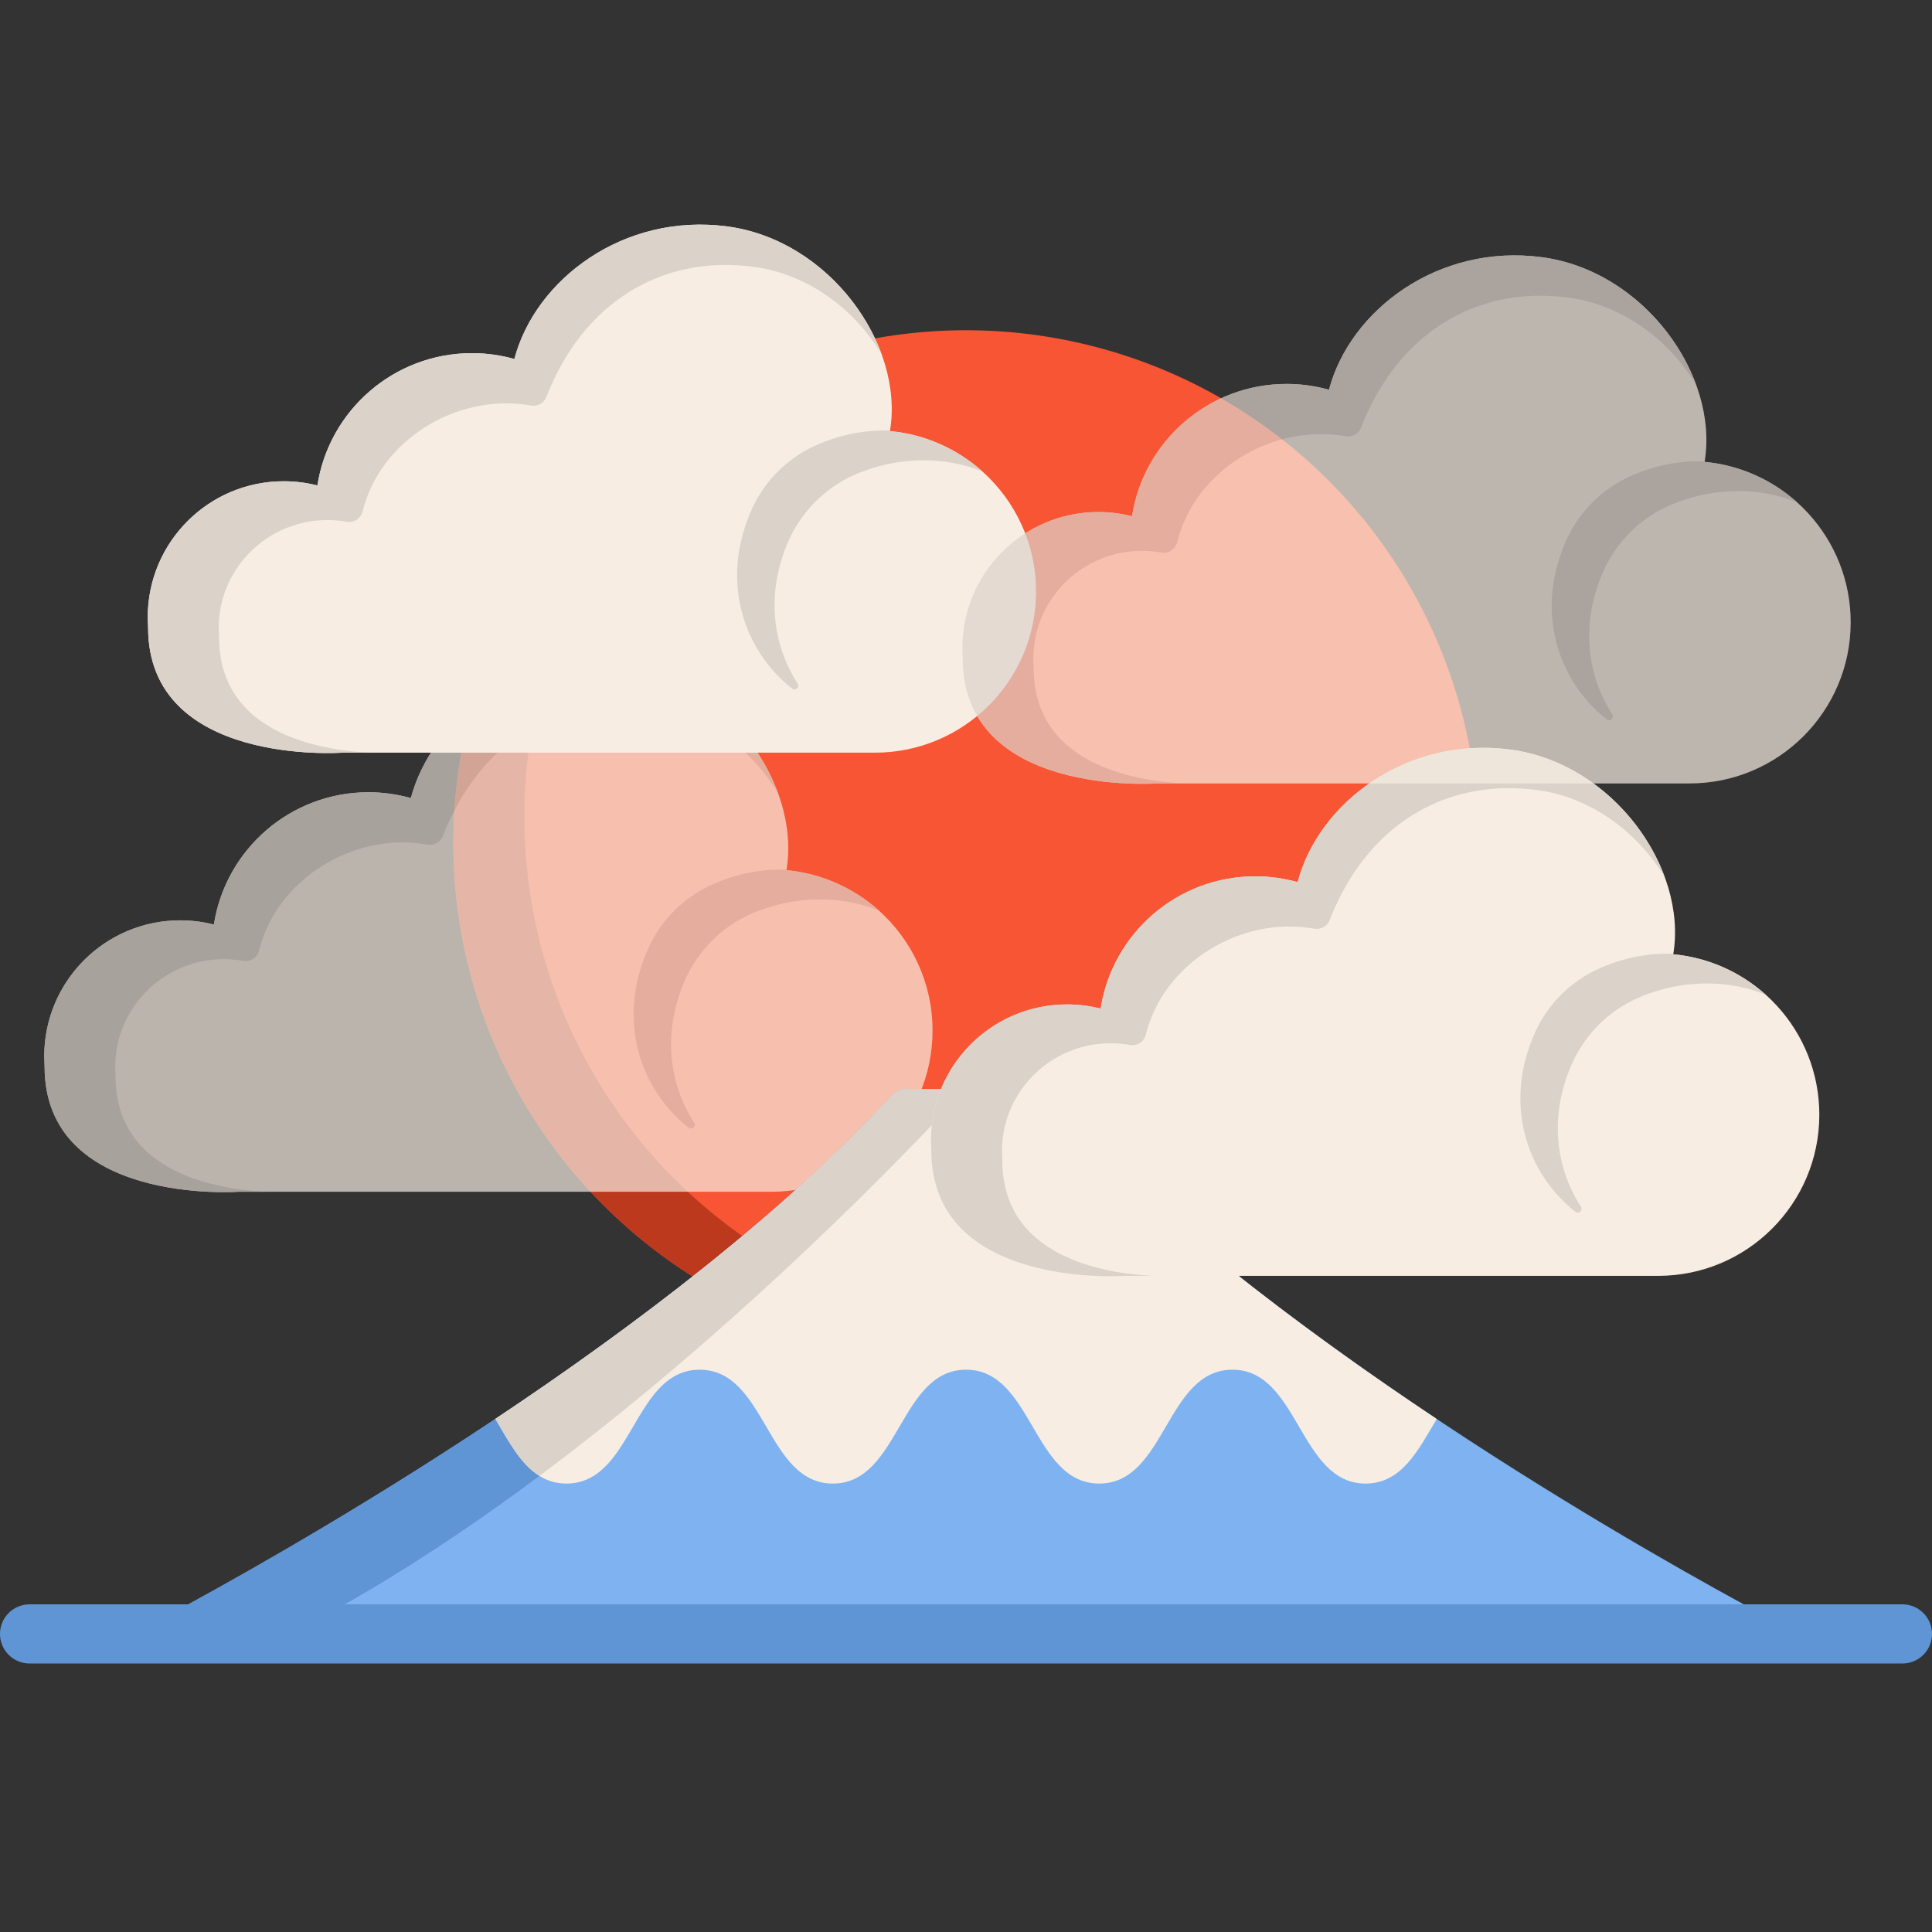 <?xml version="1.0" encoding="UTF-8" standalone="no"?>
<!-- Uploaded to: SVG Repo, www.svgrepo.com, Generator: SVG Repo Mixer Tools -->

<svg
   height="800px"
   width="800px"
   version="1.1"
   id="Layer_1"
   viewBox="0 0 512 512"
   xml:space="preserve"
   sodipodi:docname="mount-fuji-japan-svgrepo-remake.svg"
   inkscape:version="1.4 (86a8ad7, 2024-10-11)"
   xmlns:inkscape="http://www.inkscape.org/namespaces/inkscape"
   xmlns:sodipodi="http://sodipodi.sourceforge.net/DTD/sodipodi-0.dtd"
   xmlns="http://www.w3.org/2000/svg"
   xmlns:svg="http://www.w3.org/2000/svg"><rect x="0" y="0" width="512" height="512" fill="#333333" stroke="none"/><defs
   id="defs14">

</defs><sodipodi:namedview
   id="namedview14"
   pagecolor="#ffffff"
   bordercolor="#000000"
   borderopacity="0.25"
   inkscape:showpageshadow="2"
   inkscape:pageopacity="0.0"
   inkscape:pagecheckerboard="0"
   inkscape:deskcolor="#d1d1d1"
   inkscape:zoom="0.77"
   inkscape:cx="342.85714"
   inkscape:cy="447.4026"
   inkscape:window-width="1600"
   inkscape:window-height="837"
   inkscape:window-x="-8"
   inkscape:window-y="-8"
   inkscape:window-maximized="1"
   inkscape:current-layer="Layer_1"
   showgrid="false" />

<g
   id="red-sun"><path
     id="circle1"
     style="fill:#f75534"
     d="M 391.837,223.357 A 135.837,135.837 0 0 1 256,359.194 135.837,135.837 0 0 1 120.163,223.357 135.837,135.837 0 0 1 256,87.52 135.837,135.837 0 0 1 391.837,223.357 Z" /><path
     id="path1"
     style="fill:#BD391E;"
     d="m 274.808,352.231 c -75.021,0 -135.837,-60.816 -135.837,-135.837 0,-54.88 32.549,-102.154 79.392,-123.584 -56.712,16.319 -98.201,68.587 -98.201,130.55 0,75.021 60.816,135.837 135.837,135.837 20.14,0 39.254,-4.389 56.444,-12.252 -11.95,3.439 -24.577,5.286 -37.635,5.286 z" /></g><g
   id="cloud3"
   transform="translate(-23.273,104.727)"
   style="opacity:0.698;mix-blend-mode:normal"><path
     style="fill:#f7ede3"
     d="m 270.409,168.396 c 0,23.583 -19.132,42.705 -42.715,42.705 H 86.444 c 0,0 -51.357,3.688 -51.357,-33.186 0,-0.888 -0.094,-1.787 -0.094,-2.696 0,-19.905 16.133,-36.049 36.049,-36.049 3.082,0 6.06,0.387 8.913,1.118 3.072,-19.864 20.25,-35.067 40.981,-35.067 3.897,0 7.649,0.554 11.222,1.546 5.538,-21.044 28.912,-38.787 56.414,-35.129 27.052,3.594 46.885,31.211 43.144,54.105 -0.01,0.042 -0.01,0.094 -0.021,0.136 9.394,0.867 17.899,4.786 24.534,10.731 8.705,7.826 14.18,19.163 14.18,31.786 z"
     id="path7" /><g
     id="g16">
	<path
   style="fill:#dbd2ca"
   d="m 53.892,180.473 c 0,-0.822 -0.087,-1.65 -0.087,-2.489 0,-17.288 15.727,-31.256 33.973,-28.068 1.89,0.33 3.693,-0.879 4.151,-2.742 4.661,-18.965 25.153,-31.54 44.607,-28.074 1.738,0.309 3.454,-0.613 4.094,-2.258 9.739,-25.029 30.514,-37.742 54.968,-34.49 14.558,1.936 26.839,11.409 33.878,23.158 -6.031,-16.552 -21.627,-31.305 -40.9,-33.868 -27.502,-3.657 -50.876,14.085 -56.414,35.129 -3.574,-0.993 -7.325,-1.546 -11.222,-1.546 -20.731,0 -37.909,15.203 -40.981,35.067 -2.853,-0.731 -5.831,-1.118 -8.913,-1.118 -19.916,0 -36.049,16.144 -36.049,36.049 0,0.909 0.094,1.806 0.094,2.696 0,36.867 51.357,33.186 51.357,33.186 h 7.317 C 80.386,210.441 53.892,205.917 53.892,180.473 Z"
   id="path15" />
	<path
   style="fill:#dbd2ca"
   d="m 95.877,113.659 c -0.259,0.196 -0.519,0.391 -0.774,0.594 0.213,0.05 0.431,0.089 0.643,0.143 0.038,-0.247 0.089,-0.491 0.131,-0.737 z"
   id="path16" />
</g><path
     style="fill:#dbd2ca"
     d="m 256.23,136.61 c -9.718,-4.044 -22.434,-4.232 -34.022,0.899 -7.889,3.5 -14.179,9.947 -17.575,17.889 -5.872,13.74 -3.981,27.209 2.591,37.376 0.627,0.961 -0.564,2.069 -1.463,1.358 -13.019,-10.282 -19.205,-28.839 -10.585,-47.752 3.396,-7.429 9.425,-13.375 16.875,-16.718 6.541,-2.936 13.26,-4.138 19.665,-3.918 -0.01,0.042 -0.01,0.094 -0.021,0.136 9.394,0.866 17.9,4.785 24.535,10.73 z"
     id="path17" /></g><g
   id="mountain"
   onmouseover=""><path
     style="fill:#7FB2F0;"
     d="M460.069,433.006H51.931c-4.336,0-5.81-5.768-2.017-7.847  c36.279-19.801,131.009-74.585,186.744-135.158c0.794-0.867,1.902-1.348,3.062-1.348h32.559c1.16,0,2.267,0.481,3.062,1.348  c55.735,60.573,150.465,115.357,186.744,135.158C465.878,427.238,464.405,433.006,460.069,433.006z"
     id="path2" /><path
     style="fill:#5F95D4;"
     d="M256,288.653c-56.163,60.082-122.253,115.722-179.331,144.353H51.931  c-4.336,0-5.81-5.768-2.017-7.847c36.279-19.801,131.009-74.585,186.744-135.158c0.794-0.867,1.902-1.348,3.062-1.348L256,288.653  L256,288.653z"
     id="path8" /><path
     style="fill:#F7EDE3;"
     d="M380.75,376.048c-4.859,8.161-9.237,17.115-18.85,17.115c-17.648,0-17.648-30.177-35.286-30.177  c-17.648,0-17.648,30.177-35.297,30.177c-17.659,0-17.659-30.177-35.297-30.177c-17.648,0-17.648,30.177-35.297,30.177  c-17.659,0-17.659-30.177-35.297-30.177c-2.351,0-4.389,0.533-6.196,1.473c-1.818,0.93-3.417,2.267-4.859,3.856  c-7.858,8.662-11.316,24.848-24.242,24.848c-2.56,0-4.744-0.637-6.666-1.724c-0.167-0.094-0.334-0.199-0.502-0.313  c-5.026-3.082-8.234-9.3-11.682-15.099c36.509-24.325,76.267-54.387,105.378-86.026c0.794-0.857,1.902-1.348,3.062-1.348h32.559  c1.16,0,2.267,0.491,3.062,1.348C304.462,321.651,344.231,351.723,380.75,376.048z"
     id="path9" /><path
     style="fill:#dbd2ca"
     d="m 256,288.653 c -35.328,37.784 -74.574,73.822 -113.037,102.473 -5.026,-3.082 -8.234,-9.3 -11.682,-15.099 36.509,-24.325 76.267,-54.387 105.378,-86.026 0.794,-0.857 1.902,-1.348 3.062,-1.348 z"
     id="path13" /><path
     style="fill:#5F95D4;"
     d="M504.163,440.842H7.837c-4.328,0-7.837-3.509-7.837-7.837s3.509-7.837,7.837-7.837h496.327  c4.328,0,7.837,3.509,7.837,7.837S508.491,440.842,504.163,440.842z"
     id="path14" /></g>



<g
   id="cloud2"
   transform="translate(-10.805,38.234)"><g
     id="g14"><path
       style="fill:#f7ede3"
       d="m 492.944,257.177 c 0,23.583 -19.132,42.705 -42.715,42.705 h -141.25 c 0,0 -51.357,3.681 -51.357,-33.186 0,-0.89 -0.094,-1.787 -0.094,-2.696 0,-19.905 16.133,-36.049 36.049,-36.049 3.082,0 6.06,0.387 8.913,1.118 3.072,-19.863 20.25,-35.067 40.981,-35.067 3.897,0 7.649,0.554 11.222,1.546 5.538,-21.044 28.912,-38.787 56.414,-35.129 27.105,3.605 46.958,31.316 43.123,54.241 21.714,2.016 38.714,20.271 38.714,42.517 z"
       id="path6" /></g><path
     style="fill:#dbd2ca"
     d="m 276.424,269.25 c 0,-0.822 -0.087,-1.65 -0.087,-2.489 0,-17.288 15.727,-31.256 33.973,-28.068 1.89,0.33 3.693,-0.879 4.151,-2.742 4.661,-18.965 25.153,-31.54 44.607,-28.074 1.738,0.309 3.454,-0.613 4.094,-2.258 9.74,-25.029 30.514,-37.742 54.968,-34.49 14.558,1.936 26.839,11.409 33.878,23.158 -6.031,-16.552 -21.627,-31.305 -40.9,-33.868 -27.502,-3.657 -50.876,14.085 -56.414,35.129 -3.574,-0.993 -7.325,-1.546 -11.222,-1.546 -20.731,0 -37.909,15.203 -40.981,35.067 -2.853,-0.731 -5.831,-1.118 -8.913,-1.118 -19.916,0 -36.049,16.144 -36.049,36.049 0,0.909 0.094,1.806 0.094,2.696 0,36.867 51.357,33.186 51.357,33.186 h 7.317 c -13.379,-0.663 -39.873,-5.186 -39.873,-30.632 z"
     id="path11" /><path
     style="fill:#dbd2ca"
     d="m 478.762,225.389 c -9.718,-4.044 -22.434,-4.232 -34.022,0.899 -7.889,3.5 -14.179,9.947 -17.575,17.889 -5.872,13.74 -3.981,27.209 2.591,37.376 0.627,0.961 -0.564,2.069 -1.463,1.358 -13.019,-10.282 -19.205,-28.839 -10.585,-47.752 3.396,-7.429 9.425,-13.375 16.875,-16.718 6.541,-2.936 13.26,-4.138 19.665,-3.918 -0.01,0.042 -0.01,0.094 -0.021,0.136 9.394,0.866 17.9,4.784 24.535,10.73 z"
     id="path12" /></g><g
   id="cloud1"
   transform="translate(4.156,-11.636)"><path
     style="fill:#f7ede3"
     d="m 270.409,168.396 c 0,23.583 -19.132,42.705 -42.715,42.705 H 86.444 c 0,0 -51.357,3.688 -51.357,-33.186 0,-0.888 -0.094,-1.787 -0.094,-2.696 0,-19.905 16.133,-36.049 36.049,-36.049 3.082,0 6.06,0.387 8.913,1.118 3.072,-19.864 20.25,-35.067 40.981,-35.067 3.897,0 7.649,0.554 11.222,1.546 5.538,-21.044 28.912,-38.787 56.414,-35.129 27.052,3.594 46.885,31.211 43.144,54.105 -0.01,0.042 -0.01,0.094 -0.021,0.136 9.394,0.867 17.899,4.786 24.534,10.731 8.705,7.826 14.18,19.163 14.18,31.786 z"
     id="path3" /><g
     id="g5">
	<path
   style="fill:#dbd2ca"
   d="m 53.892,180.473 c 0,-0.822 -0.087,-1.65 -0.087,-2.489 0,-17.288 15.727,-31.256 33.973,-28.068 1.89,0.33 3.693,-0.879 4.151,-2.742 4.661,-18.965 25.153,-31.54 44.607,-28.074 1.738,0.309 3.454,-0.613 4.094,-2.258 9.739,-25.029 30.514,-37.742 54.968,-34.49 14.558,1.936 26.839,11.409 33.878,23.158 -6.031,-16.552 -21.627,-31.305 -40.9,-33.868 -27.502,-3.657 -50.876,14.085 -56.414,35.129 -3.574,-0.993 -7.325,-1.546 -11.222,-1.546 -20.731,0 -37.909,15.203 -40.981,35.067 -2.853,-0.731 -5.831,-1.118 -8.913,-1.118 -19.916,0 -36.049,16.144 -36.049,36.049 0,0.909 0.094,1.806 0.094,2.696 0,36.867 51.357,33.186 51.357,33.186 h 7.317 C 80.386,210.441 53.892,205.917 53.892,180.473 Z"
   id="path4" />
	<path
   style="fill:#dbd2ca"
   d="m 95.877,113.659 c -0.259,0.196 -0.519,0.391 -0.774,0.594 0.213,0.05 0.431,0.089 0.643,0.143 0.038,-0.247 0.089,-0.491 0.131,-0.737 z"
   id="path5" />
</g><path
     style="fill:#dbd2ca"
     d="m 256.23,136.61 c -9.718,-4.044 -22.434,-4.232 -34.022,0.899 -7.889,3.5 -14.179,9.947 -17.575,17.889 -5.872,13.74 -3.981,27.209 2.591,37.376 0.627,0.961 -0.564,2.069 -1.463,1.358 -13.019,-10.282 -19.205,-28.839 -10.585,-47.752 3.396,-7.429 9.425,-13.375 16.875,-16.718 6.541,-2.936 13.26,-4.138 19.665,-3.918 -0.01,0.042 -0.01,0.094 -0.021,0.136 9.394,0.866 17.9,4.785 24.535,10.73 z"
     id="path10" /></g><g
   id="cloud4"
   transform="translate(-2.494,-92.26)"
   style="opacity:0.705"><g
     id="g18"><path
       style="fill:#f7ede3"
       d="m 492.944,257.177 c 0,23.583 -19.132,42.705 -42.715,42.705 h -141.25 c 0,0 -51.357,3.681 -51.357,-33.186 0,-0.89 -0.094,-1.787 -0.094,-2.696 0,-19.905 16.133,-36.049 36.049,-36.049 3.082,0 6.06,0.387 8.913,1.118 3.072,-19.863 20.25,-35.067 40.981,-35.067 3.897,0 7.649,0.554 11.222,1.546 5.538,-21.044 28.912,-38.787 56.414,-35.129 27.105,3.605 46.958,31.316 43.123,54.241 21.714,2.016 38.714,20.271 38.714,42.517 z"
       id="path18" /></g><path
     style="fill:#dbd2ca"
     d="m 276.424,269.25 c 0,-0.822 -0.087,-1.65 -0.087,-2.489 0,-17.288 15.727,-31.256 33.973,-28.068 1.89,0.33 3.693,-0.879 4.151,-2.742 4.661,-18.965 25.153,-31.54 44.607,-28.074 1.738,0.309 3.454,-0.613 4.094,-2.258 9.74,-25.029 30.514,-37.742 54.968,-34.49 14.558,1.936 26.839,11.409 33.878,23.158 -6.031,-16.552 -21.627,-31.305 -40.9,-33.868 -27.502,-3.657 -50.876,14.085 -56.414,35.129 -3.574,-0.993 -7.325,-1.546 -11.222,-1.546 -20.731,0 -37.909,15.203 -40.981,35.067 -2.853,-0.731 -5.831,-1.118 -8.913,-1.118 -19.916,0 -36.049,16.144 -36.049,36.049 0,0.909 0.094,1.806 0.094,2.696 0,36.867 51.357,33.186 51.357,33.186 h 7.317 c -13.379,-0.663 -39.873,-5.186 -39.873,-30.632 z"
     id="path19" /><path
     style="fill:#dbd2ca"
     d="m 478.762,225.389 c -9.718,-4.044 -22.434,-4.232 -34.022,0.899 -7.889,3.5 -14.179,9.947 -17.575,17.889 -5.872,13.74 -3.981,27.209 2.591,37.376 0.627,0.961 -0.564,2.069 -1.463,1.358 -13.019,-10.282 -19.205,-28.839 -10.585,-47.752 3.396,-7.429 9.425,-13.375 16.875,-16.718 6.541,-2.936 13.26,-4.138 19.665,-3.918 -0.01,0.042 -0.01,0.094 -0.021,0.136 9.394,0.866 17.9,4.784 24.535,10.73 z"
     id="path20" /></g>
     </svg>
